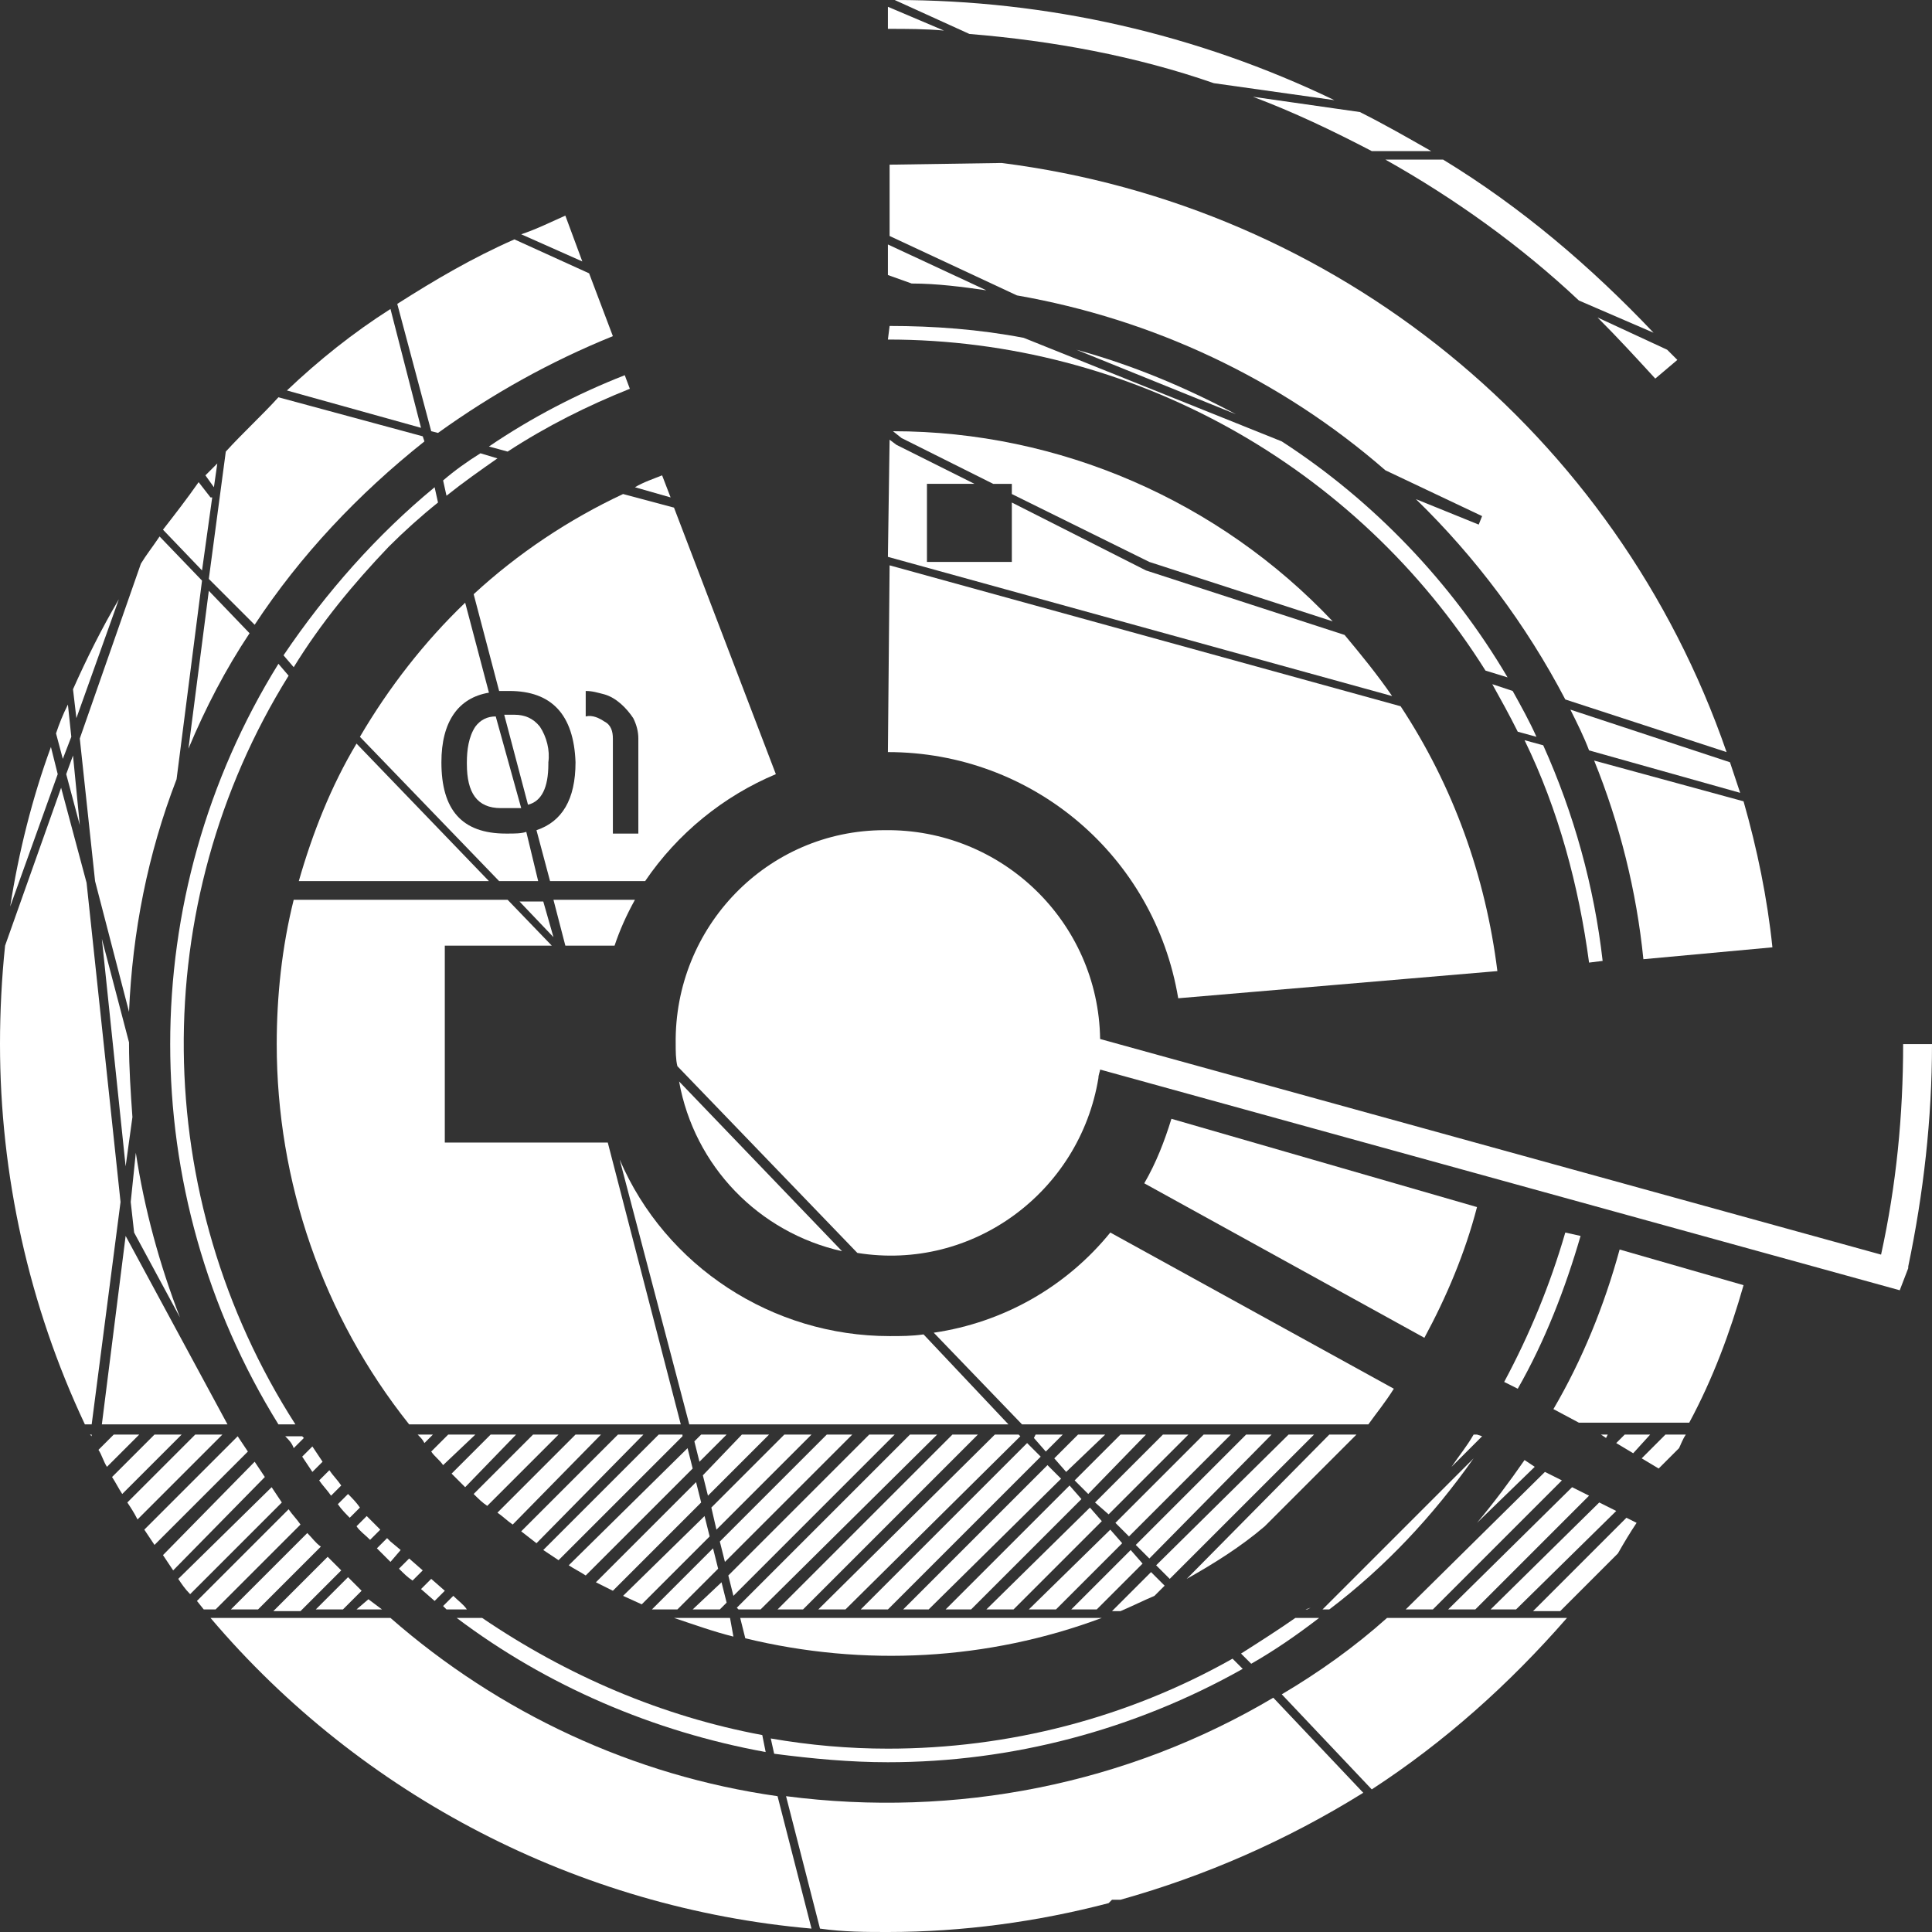 <?xml version="1.0" encoding="utf-8"?>
<!-- Generator: Adobe Illustrator 23.0.6, SVG Export Plug-In . SVG Version: 6.00 Build 0)  -->
<svg version="1.1" id="Layer_1" xmlns="http://www.w3.org/2000/svg" xmlns:xlink="http://www.w3.org/1999/xlink" x="0px" y="0px"
	 viewBox="0 0 113.8 113.8" style="enable-background:new 0 0 113.8 113.8;" xml:space="preserve">
<rect x="0" y="0" width="113.8" height="113.8" fill="#333333" stroke="none"/>
<style type="text/css">
	.st0{fill:#FFFFFF;}
</style>
<title>Asset 124</title>
<g>
	<g id="_Layer_">
		<polygon class="st0" points="66.9,91 67.7,91.8 74.9,84.5 73.4,84.5 		"/>
		<polygon class="st0" points="64.2,88.8 58.1,94.8 59.7,94.8 59.7,94.8 64.9,89.6 		"/>
		<polygon class="st0" points="94.3,84.5 94.6,84.7 94.7,84.5 		"/>
		<polygon class="st0" points="65.4,90.1 60.6,94.8 62.2,94.8 62.2,94.8 66.1,90.9 		"/>
		<polygon class="st0" points="61.7,86.3 53.2,94.8 54.8,94.8 54.7,94.8 62.5,87.1 		"/>
		<polygon class="st0" points="77.4,84.5 75.9,84.5 68.1,92.2 68.9,93 		"/>
		<path class="st0" d="M68,94l0.6-0.6l-0.8-0.8l-2.3,2.3H66C66.7,94.6,67.3,94.3,68,94z"/>
		<polygon class="st0" points="63,87.5 55.7,94.8 57.2,94.8 57.2,94.8 63.7,88.3 		"/>
		<polygon class="st0" points="82.8,94.8 84.4,94.8 84.4,94.8 92,87.2 91,86.7 		"/>
		<path class="st0" d="M17.6,51.9h11.2L21,43.8C19.5,46.3,18.4,49.1,17.6,51.9z"/>
		<polygon class="st0" points="85.3,94.8 86.9,94.8 86.9,94.8 93.6,88.1 92.6,87.6 		"/>
		<path class="st0" d="M20.5,92.9l-1.9,1.9h1.6l1.1-1.1L20.5,92.9z"/>
		<path class="st0" d="M16.3,61.5c0,8.1,2.7,16,7.8,22.4h16l-4.3-16.6h-9.6V55.7h6.3l-2.6-2.7H17.3C16.6,55.8,16.3,58.7,16.3,61.5z"
			/>
		<path class="st0" d="M19.3,91.7l-3.2,3.2h1.6l2.4-2.4C19.8,92.2,19.5,91.9,19.3,91.7z"/>
		<path class="st0" d="M18.1,90.3l-4.5,4.5h1.6l3.7-3.7C18.6,90.9,18.4,90.6,18.1,90.3z"/>
		<polygon class="st0" points="66.6,91.3 63.1,94.8 64.6,94.8 64.6,94.8 67.3,92.1 		"/>
		<path class="st0" d="M36.7,94l1.1,0.5l4-4l-0.3-1.2L36.7,94z"/>
		<polygon class="st0" points="39.9,94.8 39.9,94.8 42.3,92.4 42,91.2 38.4,94.8 38.7,94.8 		"/>
		<polygon class="st0" points="43.4,94.7 43.5,94.8 44.9,94.8 44.8,94.8 55.2,84.5 53.6,84.5 		"/>
		<polygon class="st0" points="42.9,92.8 43.2,94 52.7,84.5 51.2,84.5 		"/>
		<polygon class="st0" points="42.5,93.2 40.8,94.8 42.4,94.8 42.4,94.8 42.8,94.4 		"/>
		<polygon class="st0" points="42.4,90.8 42.7,92 50.2,84.5 48.7,84.5 		"/>
		<path class="st0" d="M43,95.3h-3.3c1.2,0.4,2.3,0.8,3.5,1.1L43,95.3z"/>
		<polygon class="st0" points="58.6,84.5 48.2,94.8 49.8,94.8 49.8,94.8 60.1,84.6 60,84.5 		"/>
		<polygon class="st0" points="62.1,85.9 62.8,86.7 65.1,84.5 63.5,84.5 		"/>
		<polygon class="st0" points="63.3,87.2 64.1,88 67.5,84.5 66,84.5 		"/>
		<polygon class="st0" points="64.5,88.5 65.3,89.2 70,84.5 68.5,84.5 		"/>
		<polygon class="st0" points="65.7,89.7 66.5,90.5 72.5,84.5 70.9,84.5 		"/>
		<polygon class="st0" points="45.8,94.8 47.3,94.8 47.3,94.8 57.6,84.5 56.1,84.5 		"/>
		<polygon class="st0" points="60.9,84.7 61.6,85.5 62.6,84.5 61,84.5 		"/>
		<polygon class="st0" points="50.7,94.8 52.3,94.8 52.3,94.8 61.3,85.8 60.5,85 		"/>
		<path class="st0" d="M27.9,35l1.5,5.7c0.2,0,0.3,0,0.5,0h0.1c2.5,0,3.8,1.4,3.9,4.2l0,0c0,2.2-0.8,3.5-2.3,4l0.8,3H38
			c1.9-2.8,4.6-5,7.7-6.3l-6-15.7l-3-0.8C33.5,30.6,30.5,32.6,27.9,35z M37.6,43.5v5.6h-1.5v-5.6c0-0.4-0.1-0.8-0.5-1
			c-0.3-0.2-0.7-0.4-1.1-0.3v-1.5c0.4,0,0.7,0.1,1.1,0.2c0.7,0.2,1.3,0.8,1.7,1.4C37.5,42.7,37.6,43.1,37.6,43.5L37.6,43.5z"/>
		<path class="st0" d="M85,9.4h-3.4c4.1,2.3,8,5.1,11.4,8.3l4.4,1.9C93.7,15.7,89.6,12.2,85,9.4z"/>
		<path class="st0" d="M94.1,18.7c1.2,1.2,2.3,2.4,3.4,3.6l1.3-1.1c-0.2-0.2-0.4-0.4-0.6-0.6L94.1,18.7z"/>
		<path class="st0" d="M63.4,20.6l9.4,3.8C69.8,22.8,66.7,21.5,63.4,20.6z"/>
		<path class="st0" d="M59,9.6l-6.6,0.1v4.2l7.5,3.5c8,1.4,15.5,4.9,21.7,10.3l5.7,2.7l-0.2,0.5l-3.7-1.5c3.5,3.4,6.5,7.4,8.8,11.8
			l9.5,3.1C95.2,25.5,78.7,12.1,59,9.6z"/>
		<path class="st0" d="M52.3,1.7c1.1,0,2.2,0,3.3,0.1l-3.3-1.4V1.7z"/>
		<path class="st0" d="M57.1,2c4.9,0.4,9.8,1.3,14.4,2.9l7.1,1C70.5,2,61.7,0,52.7,0L57.1,2z"/>
		<path class="st0" d="M73.8,5.7c2.4,0.9,4.7,2,7,3.2h3.5c-1.4-0.8-2.8-1.6-4.2-2.3L73.8,5.7z"/>
		<path class="st0" d="M37.4,28.7l2.1,0.6L39,28C38.5,28.2,37.9,28.4,37.4,28.7z"/>
		<path class="st0" d="M53.7,16.7c1.5,0,3,0.2,4.4,0.4l-5.8-2.7v1.8L53.7,16.7z"/>
		<path class="st0" d="M30.7,13.8l3.6,1.6l-1-2.7C32.4,13.1,31.6,13.5,30.7,13.8z"/>
		<path class="st0" d="M23.4,17.9l2,7.5l0.4,0.1c3.2-2.3,6.6-4.2,10.3-5.7l-1.4-3.7l-4.4-2C27.8,15.2,25.6,16.5,23.4,17.9z"/>
		<path class="st0" d="M92.5,41.8c0.4,0.8,0.8,1.6,1.1,2.4l8.9,2.5c-0.2-0.6-0.4-1.2-0.6-1.8L92.5,41.8z"/>
		<path class="st0" d="M104.4,55.8c-0.3-2.9-0.9-5.8-1.7-8.6l-8.8-2.4c1.5,3.7,2.5,7.7,2.9,11.7L104.4,55.8z"/>
		<path class="st0" d="M87.9,40.3c0.5,0.9,1,1.8,1.5,2.8l1.1,0.3c-0.4-0.9-0.9-1.8-1.4-2.7L87.9,40.3z"/>
		<path class="st0" d="M94.4,56.6c-0.5-4.4-1.7-8.7-3.5-12.7l-1.1-0.3c2,4.1,3.2,8.6,3.8,13.1L94.4,56.6z"/>
		<path class="st0" d="M29.4,51.9h2.3L31,49c-0.3,0.1-0.7,0.1-1.1,0.1h-0.1c-2.6,0-3.8-1.4-3.8-4.2l0,0c0-2.4,1-3.8,2.8-4.1
			l-1.4-5.3c-2.4,2.3-4.5,5-6.2,7.9L29.4,51.9z"/>
		<path class="st0" d="M28.3,26.7c-0.8,0.5-1.5,1-2.2,1.6l0.2,0.9c1-0.8,2-1.5,3-2.2L28.3,26.7z"/>
		<polygon class="st0" points="87.8,94.8 89.4,94.8 89.3,94.8 95.2,89 94.2,88.5 		"/>
		<path class="st0" d="M28,42.8c-0.4,0.6-0.5,1.4-0.5,2.1V45c0,1.7,0.6,2.6,2,2.6h0.9c0.1,0,0.2,0,0.3,0l-1.5-5.4
			C28.7,42.2,28.3,42.4,28,42.8z"/>
		<path class="st0" d="M40,63.7c0.9,5,4.7,8.9,9.6,10L40,63.7z"/>
		<path class="st0" d="M11.1,44.1c1-2.4,2.2-4.7,3.6-6.8l-2.4-2.5L11.1,44.1z"/>
		<path class="st0" d="M32.3,45v-0.1c0.1-0.7-0.1-1.5-0.5-2.1c-0.4-0.5-0.9-0.7-1.5-0.7h-0.6l1.4,5.3C31.9,47.2,32.3,46.4,32.3,45z"
			/>
		<path class="st0" d="M36.5,68.3l4.1,15.6h18.8l-5-5.3c-0.7,0.1-1.3,0.1-2,0.1C45.5,78.7,39.2,74.6,36.5,68.3z"/>
		<path class="st0" d="M52.3,44.3L52.3,44.3c8.5,0,15.7,6.1,17.1,14.5l18.8-1.6c-0.7-5.6-2.6-10.9-5.7-15.6l-30.1-8.3L52.3,44.3z"/>
		<path class="st0" d="M16.4,83.9h1c-8.6-13.4-8.8-30.6-0.4-44.1l-0.6-0.7C7.9,52.8,7.9,70.2,16.4,83.9z"/>
		<path class="st0" d="M52.3,20L52.3,20c14.3,0,27.6,7.4,35.2,19.5l1.3,0.4c-3.3-5.6-7.9-10.4-13.3-13.9l-15.2-6.1
			c-2.6-0.5-5.3-0.7-7.9-0.7l0,0L52.3,20z"/>
		<path class="st0" d="M67.7,33.1l10.8,3.5c-6.7-7.1-16.1-11.2-25.9-11.2l0.5,0.4l5.4,2.7h1.1v0.6L67.7,33.1z"/>
		<path class="st0" d="M52.3,32.8L82,41c-0.9-1.3-1.8-2.4-2.8-3.6l-11.7-3.8l-7.9-4v3.5h-5v-4.6h2.8l-4.6-2.3l-0.4-0.3L52.3,32.8z"
			/>
		<polygon class="st0" points="41.9,88.8 42.2,90.1 47.8,84.5 46.2,84.5 		"/>
		<path class="st0" d="M39.8,61.5c0,0.4,0,0.9,0.1,1.3l10.6,11c6.8,1.1,13.1-3.6,14.2-10.3c0-0.2,0.1-0.4,0.1-0.5L111.9,76l0.5-1.3
			v-0.1c0.9-4.3,1.4-8.7,1.4-13.1h-1.7c0,4.2-0.4,8.3-1.3,12.4l-46-12.7c-0.1-6.9-5.8-12.4-12.7-12.3C45.2,48.9,39.7,54.6,39.8,61.5
			L39.8,61.5L39.8,61.5z"/>
		<path class="st0" d="M6,55.3l1.4,13.4l0.4-2.9c-0.1-1.4-0.2-2.9-0.2-4.3v-0.1L6,55.3z"/>
		<path class="st0" d="M16.6,88.5L16,87.6L10.5,93c0.2,0.3,0.4,0.6,0.7,0.9L16.6,88.5z"/>
		<path class="st0" d="M12.7,94.8L12.7,94.8l5-5c-0.2-0.3-0.5-0.6-0.7-0.9l-5.4,5.4l0.4,0.5H12.7z"/>
		<path class="st0" d="M15.6,87l-0.6-0.9l-5.4,5.5l0.6,0.9L15.6,87z"/>
		<path class="st0" d="M14.6,85.5c-0.2-0.3-0.4-0.6-0.6-0.9l-5.5,5.5c0.2,0.3,0.4,0.6,0.6,0.9L14.6,85.5z"/>
		<path class="st0" d="M13.1,84.5h-1.6l-4,4c0.2,0.3,0.4,0.6,0.6,1L13.1,84.5z"/>
		<path class="st0" d="M92.3,95.3H81.7c-1.9,1.7-4,3.2-6.2,4.5l5.3,5.6C85.1,102.6,88.9,99.2,92.3,95.3z"/>
		<path class="st0" d="M52.3,113.8c4.4,0,8.8-0.6,13-1.7l0.2-0.2h0.5c5-1.4,9.8-3.5,14.3-6.3l-5.3-5.6c-8.6,5.1-18.7,7.1-28.7,5.8
			l2,7.8C49.7,113.8,51,113.8,52.3,113.8z"/>
		<path class="st0" d="M47.8,113.6l-2-7.8c-8.5-1.2-16.4-4.9-22.8-10.5H12.4C21.3,105.8,34.1,112.4,47.8,113.6z"/>
		<path class="st0" d="M96.4,89.7l-0.6-0.3l-5.5,5.5h1.6l3.4-3.4C95.7,90.8,96,90.3,96.4,89.7z"/>
		<polygon class="st0" points="30.6,53.1 32.6,55.2 32,53.1 		"/>
		<path class="st0" d="M33.3,55.7h2.9c0.3-0.9,0.7-1.8,1.2-2.7h-4.8L33.3,55.7z"/>
		<path class="st0" d="M16.7,38.6l0.6,0.7c1.6-2.6,3.5-4.9,5.6-7.1c0.9-0.9,1.9-1.8,2.9-2.6l-0.2-0.9C22.2,31.5,19.2,34.9,16.7,38.6
			z"/>
		<path class="st0" d="M5.8,85.4c0.2,0.3,0.3,0.7,0.5,1l1.9-1.9H6.7L5.8,85.4L5.8,85.4z"/>
		<path class="st0" d="M7.7,70.8l0.2,1.8l2.7,5c-1.2-3.1-2.1-6.4-2.6-9.7L7.7,70.8z"/>
		<path class="st0" d="M10.7,84.5H9.1L6.6,87c0.2,0.3,0.4,0.7,0.6,1L10.7,84.5z"/>
		<polygon class="st0" points="13.4,83.9 7.4,72.8 6,83.9 		"/>
		<path class="st0" d="M8.3,33.2L4.7,43.5l0.9,8.4l2,7.7c0.2-4.7,1.1-9.3,2.8-13.7l1.5-11.7l-2.5-2.6C9,32.2,8.6,32.7,8.3,33.2z"/>
		<polygon class="st0" points="3.9,45.6 4.7,48.6 4.3,44.5 		"/>
		<path class="st0" d="M4.5,42.3l2.5-7c-1,1.7-1.9,3.5-2.7,5.3L4.5,42.3z"/>
		<path class="st0" d="M55,78.5l5.2,5.4h20.4c0.5-0.7,1-1.3,1.5-2.1l-16.7-9.2C62.8,75.8,59.1,77.9,55,78.5z"/>
		<path class="st0" d="M3.3,43.2l0.4,1.5l0.5-1.3L4,41.5C3.7,42.1,3.5,42.6,3.3,43.2z"/>
		<polygon class="st0" points="5.4,84.5 5.3,84.5 5.4,84.6 		"/>
		<polygon class="st0" points="95.7,84.5 95.2,85 96.2,85.6 97.2,84.5 		"/>
		<path class="st0" d="M0.6,53.4l2.8-7.8L3,44C1.9,47,1.1,50.2,0.6,53.4z"/>
		<path class="st0" d="M0,61.5c0,7.7,1.7,15.4,5,22.4h0.4l1.7-13.1L5.1,52l-1.5-5.6l-3.3,9.3C0.1,57.6,0,59.6,0,61.5z"/>
		<path class="st0" d="M102.7,75.7l-7.3-2.1c-0.9,3.3-2.2,6.5-3.9,9.4l1.5,0.8h6.5C100.9,81.2,101.9,78.5,102.7,75.7z"/>
		<path class="st0" d="M98.9,85.3c0.1-0.2,0.2-0.5,0.4-0.8h-1.2l-1.4,1.4l1,0.6L98.9,85.3z"/>
		<path class="st0" d="M28.8,26.3l1.1,0.3c2.3-1.5,4.7-2.7,7.2-3.7l-0.3-0.8C34,23.2,31.3,24.6,28.8,26.3z"/>
		<path class="st0" d="M16.9,23l7.9,2.2l-1.8-7C20.8,19.6,18.8,21.2,16.9,23z"/>
		<path class="st0" d="M9.6,31.2l2.3,2.4l0.6-4.3h-0.1l-0.7-0.9C11,29.4,10.3,30.3,9.6,31.2z"/>
		<path class="st0" d="M12.6,28.7l0.2-1.4L12.1,28L12.6,28.7z"/>
		<path class="st0" d="M13.3,26.6l-1,7.5l2.7,2.7c2.7-4.1,6.1-7.7,10-10.8l-0.1-0.3l-8.5-2.3C15.4,24.5,14.3,25.5,13.3,26.6z"/>
		<path class="st0" d="M78.3,84.5L69.9,93c1.6-0.9,3.2-1.9,4.6-3.1l5.4-5.4L78.3,84.5z"/>
		<path class="st0" d="M37.9,84.5h-1.5l-5.7,5.7l0.9,0.7L37.9,84.5z"/>
		<path class="st0" d="M21.2,88.8c-0.2-0.3-0.5-0.6-0.7-0.8l-0.6,0.6c0.2,0.3,0.5,0.6,0.7,0.8L21.2,88.8z"/>
		<path class="st0" d="M67.4,69.7l16.5,9.1c1.3-2.4,2.4-5,3.1-7.7L69,65.9C68.6,67.2,68.1,68.5,67.4,69.7z"/>
		<path class="st0" d="M18.8,87.2c0.2,0.3,0.5,0.6,0.7,0.9l0.6-0.6c-0.2-0.3-0.5-0.6-0.7-0.9L18.8,87.2z"/>
		<path class="st0" d="M32.9,84.5h-1.5L27.9,88c0.3,0.3,0.5,0.5,0.8,0.7L32.9,84.5z"/>
		<path class="st0" d="M17.3,85.3l0.6-0.6l-0.1-0.1h-1C17,84.8,17.2,85,17.3,85.3z"/>
		<path class="st0" d="M22.4,90.1c-0.3-0.3-0.5-0.5-0.8-0.8L21,89.9c0.2,0.3,0.5,0.5,0.8,0.8L22.4,90.1z"/>
		<path class="st0" d="M25,85l0.5-0.5h-0.9C24.8,84.7,24.9,84.8,25,85z"/>
		<path class="st0" d="M36.1,93.7l5.2-5.2L41,87.3l-5.9,5.9L36.1,93.7z"/>
		<path class="st0" d="M33.5,92.2c0.3,0.2,0.7,0.4,1,0.6l6.3-6.3l-0.3-1.2L33.5,92.2z"/>
		<polygon class="st0" points="40.9,84.9 41.2,86.1 42.8,84.5 41.3,84.5 		"/>
		<path class="st0" d="M28,84.5h-1.6l-1,1c0.2,0.3,0.5,0.5,0.7,0.8L28,84.5z"/>
		<path class="st0" d="M19,86.1c-0.2-0.3-0.4-0.6-0.6-0.9l-0.6,0.6c0.2,0.3,0.4,0.6,0.6,0.9L19,86.1z"/>
		<path class="st0" d="M38.8,84.5L32,91.3c0.3,0.2,0.6,0.4,0.9,0.6l7.3-7.3v-0.1L38.8,84.5z"/>
		<path class="st0" d="M30.4,84.5h-1.5l-2.3,2.3l0.8,0.8L30.4,84.5z"/>
		<path class="st0" d="M35.4,84.5h-1.5l-4.6,4.6c0.3,0.2,0.6,0.5,0.9,0.7L35.4,84.5z"/>
		<polygon class="st0" points="41.4,86.9 41.7,88.1 45.3,84.5 43.7,84.5 		"/>
		<path class="st0" d="M77.7,95.3h-1.4c-1,0.7-2.1,1.4-3.2,2.1l0.6,0.6C75.1,97.2,76.4,96.3,77.7,95.3z"/>
		<polygon class="st0" points="76.9,94.8 77,94.8 77,94.8 77.2,94.7 		"/>
		<path class="st0" d="M86.8,85.9l-8.9,8.9h0.4C81.6,92.3,84.4,89.3,86.8,85.9z"/>
		<path class="st0" d="M86.8,84.5c-0.4,0.7-0.9,1.3-1.3,1.9l1.8-1.8L87,84.5H86.8z"/>
		<path class="st0" d="M90.4,86.4L89.8,86c-0.9,1.3-1.8,2.5-2.8,3.7L90.4,86.4z"/>
		<path class="st0" d="M21.7,94.2L21,94.8h1.5L21.7,94.2z"/>
		<path class="st0" d="M92.2,72.6c-0.9,3.1-2.1,6-3.6,8.8l0.8,0.4c1.6-2.8,2.8-5.9,3.7-9L92.2,72.6z"/>
		<path class="st0" d="M24.9,92.5l-0.8-0.7l-0.6,0.6c0.3,0.3,0.5,0.5,0.8,0.7L24.9,92.5z"/>
		<path class="st0" d="M23.6,91.3L23,90.8l-0.2-0.2l-0.6,0.6L23,92L23.6,91.3z"/>
		<path class="st0" d="M26.2,93.7L25.4,93l-0.6,0.6l0.8,0.7L26.2,93.7z"/>
		<path class="st0" d="M44.9,102.2c-5.9-1.1-11.5-3.5-16.5-6.9h-1.5c5.3,4,11.6,6.7,18.2,7.9L44.9,102.2z"/>
		<path class="st0" d="M64.9,95.3H43.6l0.3,1.2C50.9,98.2,58.2,97.8,64.9,95.3L64.9,95.3z"/>
		<path class="st0" d="M52.3,103.8c7.3,0,14.5-1.9,20.9-5.5l-0.6-0.6c-6.2,3.5-13.2,5.3-20.3,5.3c-2.3,0-4.6-0.2-6.9-0.6l0.2,0.9
			C47.9,103.6,50.1,103.8,52.3,103.8z"/>
		<path class="st0" d="M27.5,94.8L27.5,94.8L27.5,94.8c-0.2-0.3-0.5-0.5-0.8-0.8l-0.6,0.6l0.2,0.2L27.5,94.8z"/>
	</g>
</g>
</svg>
